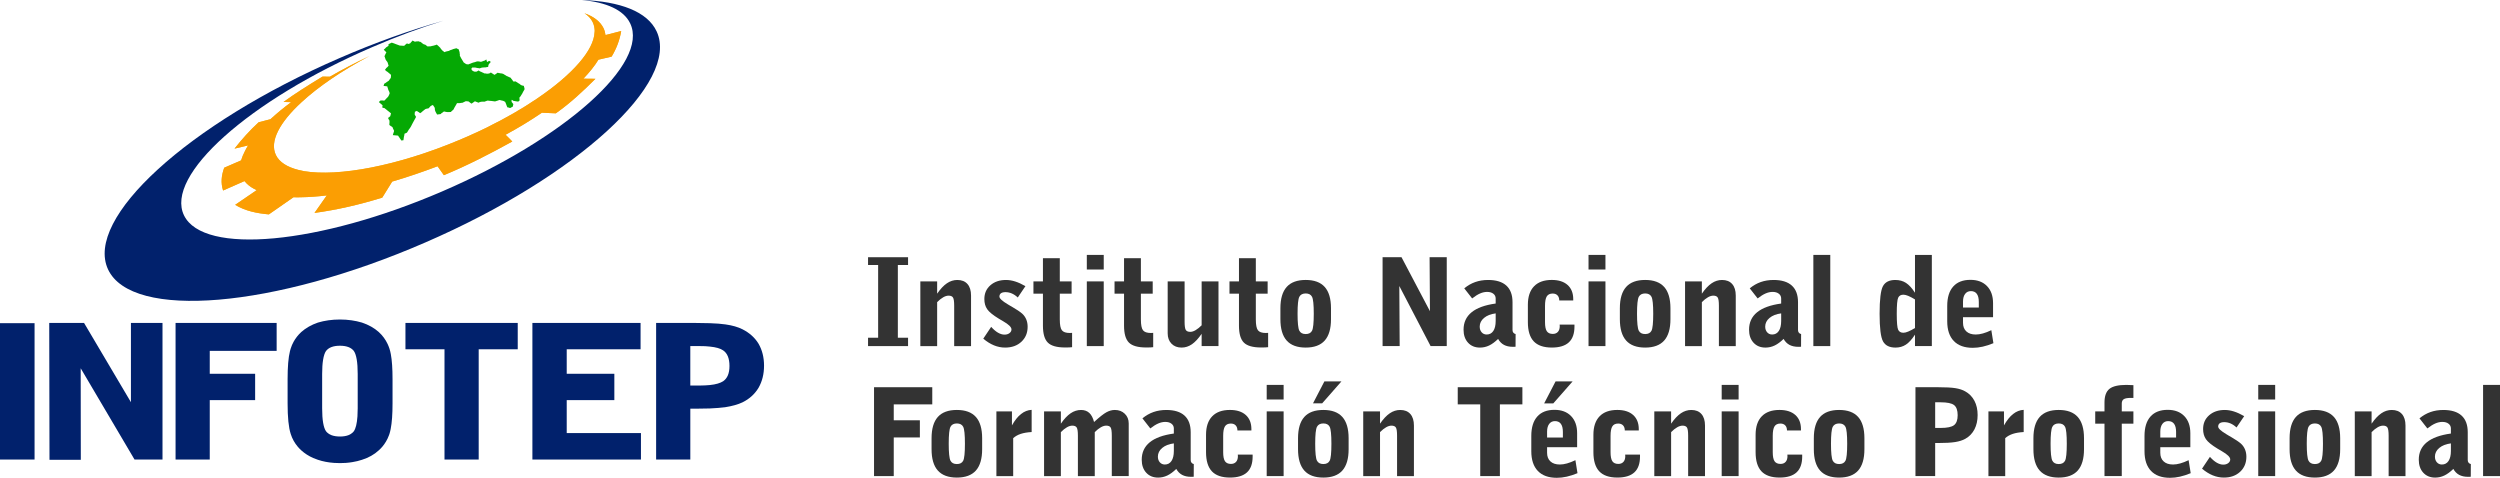 <?xml version="1.0" encoding="UTF-8"?>
<svg id="Capa_2" data-name="Capa 2" xmlns="http://www.w3.org/2000/svg" viewBox="0 0 2643.03 505.15">
  <defs>
    <style>
      .cls-1, .cls-2 {
        fill: #01216c;
      }

      .cls-3 {
        fill: #333;
      }

      .cls-4 {
        fill: #05a904;
      }

      .cls-4, .cls-5, .cls-6, .cls-2 {
        fill-rule: evenodd;
      }

      .cls-5 {
        fill: #f0bb32;
      }

      .cls-6 {
        fill: #fb9e03;
      }
    </style>
  </defs>
  <g id="Capa_1-2" data-name="Capa 1">
    <g>
      <path class="cls-5" d="M469.27,185.21c24.97-10.36,48.9-22.67,72.3-35.62-2.37-2.46-4.6-4.79-7.1-7.12,13.93-7.51,26.82-15.41,38.38-23.31l14.72,.65c15.77-11.14,28.66-23.31,41.93-36.52l-12.75-.13c6.57-6.86,11.96-13.6,15.9-20.07l13.93-3.24c5.13-8.55,8.54-17.48,10.12-27.07-5.52,1.42-11.04,2.85-16.56,4.27-.39-2.72-1.05-5.18-2.23-7.51-3.42-6.86-10.25-12.04-19.98-15.54,3.94,2.59,6.84,5.7,8.68,9.45,1.31,2.72,1.97,5.83,2.1,9.07v.13c0,.39,0,.78-.13,1.3-.66,19.17-23.4,44.81-59.94,69.68-.39,.26-.79,.65-1.31,.91-15.12,10.23-32.73,20.46-52.05,29.92l-.39,.26c-3.81,1.81-7.76,3.76-11.7,5.57h-.13c-5.78,2.72-11.7,5.31-17.61,7.77-65.33,27.46-127.77,38.99-164.05,32.9-.92-.26-1.97-.39-2.89-.65h0l2.89,.65c-.92-.26-1.97-.39-2.89-.65v28.24c8.28-.13,17.35-.78,26.95-1.94l-13.01,18.52c24.58-3.37,48.24-8.94,71.64-16.19l10.51-16.97c15.51-4.53,31.55-9.97,47.98-16.19,2.24,3.11,4.47,6.35,6.7,9.45h0Zm-150.77-76.93v-13.34c7.36-4.79,14.85-9.33,22.48-13.99l7.76,.13c13.01-7.51,27.08-14.89,41.93-21.89-29.71,15.67-54.55,32.77-72.16,49.09h0Zm0,72.01c-1.05-.13-2.1-.39-3.02-.65-11.83-2.98-20.11-8.16-23.79-15.67-6.97-14.38,3.81-34.45,26.82-55.69v-13.34c-6.44,4.14-12.62,8.42-18.8,12.82,2.63,.13,5.39,.26,8.02,.26-8.15,6.09-15.38,12.04-21.82,18l-12.49,3.24c-9.46,8.68-17.75,18-25.5,27.85l14.33-3.37c-1.45,2.2-2.5,4.4-3.55,6.48-1.58,2.98-2.89,6.22-3.81,9.32-5.92,2.59-11.83,5.18-17.88,7.77-2.89,8.16-3.81,15.67-1.18,24.09l22.61-9.97c2.76,3.37,5.78,5.83,9.6,7.9,1.05,.52,2.1,1.17,3.29,1.68l-22.74,15.54c10.65,6.48,22.87,8.94,35.62,10.1,8.68-6.09,17.35-12.17,26.03-18.13,2.63,.13,5.39,.13,8.28,0v-28.24c-1.05-.13-2.1-.39-3.02-.65l3.02,.65h0Z"/>
      <path class="cls-6" d="M640.16,37.04c-.39-2.72-1.05-5.18-2.23-7.51-3.42-6.86-10.25-12.04-19.98-15.54,3.94,2.59,6.84,5.7,8.68,9.45,1.31,2.72,1.97,5.83,2.1,9.07v.13c0,.39,0,.78-.13,1.3-.66,19.17-23.4,44.81-59.94,69.68-.39,.26-.79,.65-1.31,.91-15.12,10.23-32.73,20.46-52.05,29.92l-.39,.26c-3.81,1.81-7.76,3.76-11.7,5.57h-.13c-5.78,2.72-11.7,5.31-17.61,7.77-65.33,27.46-127.77,38.99-164.05,32.9-.92-.26-1.97-.39-2.89-.65-1.05-.13-2.1-.39-3.02-.65-11.83-2.98-20.11-8.16-23.79-15.67-6.97-14.38,3.81-34.45,26.82-55.69,17.61-16.32,42.46-33.42,72.16-49.09-14.85,6.99-28.92,14.38-41.93,21.89l-7.76-.13c-7.62,4.66-15.12,9.2-22.48,13.99-6.44,4.14-12.62,8.42-18.8,12.82,2.63,.13,5.39,.26,8.02,.26-8.15,6.09-15.38,12.04-21.82,18l-12.49,3.24c-9.46,8.68-17.75,18-25.5,27.85l14.33-3.37c-1.45,2.2-2.5,4.4-3.55,6.48-1.58,2.98-2.89,6.22-3.81,9.32-5.92,2.59-11.83,5.18-17.88,7.77-2.89,8.16-3.81,15.67-1.18,24.09l22.61-9.97c2.76,3.37,5.78,5.83,9.6,7.9,1.05,.52,2.1,1.17,3.29,1.68l-22.74,15.54c10.65,6.48,22.87,8.94,35.62,10.1,8.68-6.09,17.35-12.17,26.03-18.13,2.63,.13,5.39,.13,8.28,0,8.28-.13,17.35-.78,26.95-1.94l-13.01,18.52c24.58-3.37,48.24-8.94,71.64-16.19l10.51-16.97c15.51-4.53,31.55-9.97,47.98-16.19,2.24,3.11,4.47,6.35,6.7,9.45,24.97-10.36,48.9-22.67,72.3-35.62-2.37-2.46-4.6-4.79-7.1-7.12,13.93-7.51,26.82-15.41,38.38-23.31l14.72,.65c15.77-11.14,28.66-23.31,41.93-36.52l-12.75-.13c6.57-6.86,11.96-13.6,15.91-20.07l13.93-3.24c5.13-8.55,8.54-17.48,10.12-27.07-5.52,1.42-11.04,2.85-16.56,4.27Z"/>
      <path class="cls-2" d="M358.72,61.52C198.49,130.94,89.12,230.93,114.23,284.81c25.11,53.75,175.48,41.06,335.46-28.49,160.1-69.42,269.6-169.41,244.5-223.16-9.73-20.85-38.38-31.73-79-33.16,26.03,2.46,44.17,10.49,51,24.61,20.51,42.09-68.62,121.75-198.88,177.83-130.13,56.08-252.25,67.48-272.76,25.26-20.51-42.09,68.62-121.75,198.88-177.83,25.63-11.14,51-20.46,75.32-27.98-35.1,9.97-72.3,23.18-110.02,39.63h0Z"/>
      <polygon class="cls-4" points="430.3 45.85 431.48 46.49 432.14 46.36 432.67 46.11 433.46 45.98 434.11 45.2 434.77 44.42 435.56 43.64 436.08 42.87 436.61 43.13 437.14 43.39 437.79 43.64 438.32 44.03 439.11 44.03 440.29 43.77 441.21 43.77 442.13 43.64 442.79 43.77 443.31 44.03 443.84 44.16 444.37 44.16 445.29 44.81 445.94 45.33 446.73 45.98 447.65 46.62 448.18 46.88 448.7 47.01 449.23 47.14 449.89 47.4 450.28 47.79 450.81 48.18 451.33 48.57 451.86 49.08 452.78 49.08 453.57 49.08 454.36 48.96 455.28 48.96 455.93 48.83 456.59 48.57 457.51 48.44 458.17 48.31 458.96 48.05 460.01 47.79 460.8 47.53 461.72 47.14 462.51 47.79 463.29 48.44 464.08 49.21 464.87 49.99 465.53 50.64 466.05 51.55 466.58 52.19 467.37 52.97 467.9 53.62 468.55 54.14 469.21 54.52 469.87 55.17 470.39 54.91 471.05 54.65 471.84 54.39 472.5 54.27 473.02 54.14 473.55 54.01 474.2 53.88 474.73 53.75 475.78 53.1 477.1 52.71 478.15 52.32 479.33 51.8 480.12 51.67 480.78 51.42 481.57 51.29 482.35 50.9 482.88 51.29 483.54 51.55 484.19 51.8 484.85 52.06 485.12 52.84 485.38 53.62 485.64 54.39 485.9 55.17 485.9 56.21 486.17 57.12 486.17 58.02 486.17 59.19 486.69 59.83 487.09 60.74 487.48 61.39 487.87 62.17 488.53 63.2 489.06 64.11 489.58 64.89 490.11 65.92 490.64 66.31 491.42 66.83 491.95 67.22 492.61 67.61 493.13 67.87 493.92 67.99 494.58 67.99 495.1 68.12 496.29 67.61 497.47 67.22 498.65 66.7 499.71 66.31 501.02 65.92 502.2 65.66 503.52 65.15 504.7 64.89 505.62 64.89 506.54 65.02 507.46 65.15 508.51 65.4 509.43 65.02 510.35 64.76 511.27 64.37 512.19 64.11 512.72 63.85 513.11 63.59 513.64 63.2 514.17 62.81 514.3 63.59 514.56 64.24 514.69 64.89 515.09 65.66 515.61 65.15 516.14 64.89 516.66 64.63 517.19 64.37 517.71 64.63 518.11 64.89 518.5 65.15 518.9 65.53 518.24 66.18 517.71 66.83 517.06 67.61 516.53 68.38 516.4 68.9 516.27 69.42 516.14 70.2 516.14 70.71 515.48 70.84 514.56 70.97 513.9 71.1 513.24 71.23 512.32 71.23 511.67 71.23 511.01 71.36 510.35 71.36 509.43 71.49 508.64 71.75 507.86 72.01 506.93 72.27 505.75 72.01 504.57 71.88 503.39 71.62 502.2 71.36 501.41 71.36 500.76 71.36 499.97 71.36 499.31 71.36 499.05 71.62 498.79 72.01 498.52 72.4 498.26 72.92 498.52 73.3 498.65 73.69 498.92 74.21 499.18 74.6 499.71 74.73 500.36 75.25 501.02 75.51 501.68 75.77 502.07 75.77 502.6 75.77 503.12 75.77 503.65 75.77 504.17 75.51 504.7 75.25 505.23 74.99 505.88 74.47 506.41 74.73 506.8 75.12 507.33 75.38 507.86 75.64 508.91 76.03 509.83 76.54 510.88 76.93 511.93 77.58 512.85 77.58 513.51 77.71 514.3 77.84 515.22 77.97 515.61 77.84 516.14 77.84 516.66 77.71 517.06 77.71 517.71 77.45 518.11 77.06 518.63 76.93 519.03 76.67 520.08 77.45 521 77.97 521.92 78.62 522.97 79.13 523.63 78.62 524.29 78.1 525.21 77.58 525.86 76.93 526.78 77.06 527.7 77.32 528.49 77.32 529.28 77.58 530.07 77.58 530.6 77.71 531.12 77.84 531.65 77.97 532.7 78.49 533.62 79.13 534.8 79.78 535.72 80.43 536.91 80.82 537.83 81.34 538.75 81.72 539.93 82.24 540.59 83.28 541.38 84.18 542.16 85.35 542.95 86.26 543.35 86.26 543.87 86.13 544.4 86.13 544.92 86 545.98 86.64 547.03 87.29 547.95 87.94 549.13 88.59 549.66 88.98 550.18 89.49 550.84 89.88 551.63 90.27 552.15 90.4 552.68 90.53 553.21 90.66 553.86 90.79 553.99 91.7 554.26 92.47 554.39 93.25 554.65 94.16 553.99 95.45 553.21 96.75 552.55 98.04 551.89 99.34 551.5 99.86 551.1 100.5 550.71 101.15 550.44 101.67 550.05 102.06 549.79 102.45 549.39 102.83 549.13 103.22 549.13 104 549.26 104.65 549.26 105.43 549.26 106.33 549 106.59 548.47 106.85 548.21 107.11 547.95 107.5 546.76 107.24 545.45 107.11 544.4 106.85 543.08 106.72 542.56 106.46 542.03 106.07 541.38 105.68 540.85 105.55 540.85 106.07 540.85 106.59 540.85 107.11 540.85 107.5 541.24 108.27 541.77 108.79 542.16 109.44 542.69 109.96 542.56 110.74 542.43 111.38 542.3 111.9 542.3 112.55 541.38 113.07 540.72 113.46 540.06 113.84 539.27 114.23 538.48 113.97 537.83 113.71 537.17 113.59 536.38 113.46 535.72 111.9 535.2 110.48 534.67 109.05 534.01 107.63 533.49 107.37 532.96 107.11 532.3 106.72 531.78 106.59 530.86 106.33 530.07 106.2 529.15 105.94 528.23 105.68 526.92 106.07 525.86 106.46 524.55 106.85 523.37 107.24 521.39 106.98 519.42 106.72 517.58 106.59 515.61 106.33 514.69 106.59 514.03 106.85 513.24 107.11 512.32 107.5 511.4 107.5 510.48 107.5 509.43 107.5 508.51 107.63 507.86 107.76 506.93 108.02 506.28 108.4 505.62 108.53 504.57 108.02 503.78 107.76 502.86 107.37 502.07 107.11 501.28 107.63 500.23 108.4 499.44 108.92 498.65 109.57 497.73 109.05 496.81 108.4 495.89 107.63 494.97 107.11 494.32 107.11 493.66 107.11 492.87 106.98 492.34 106.98 491.69 107.37 490.77 107.76 490.11 108.02 489.45 108.53 488.53 108.66 487.48 108.79 486.69 108.92 485.77 109.05 485.12 109.05 484.46 109.05 483.8 109.05 483.14 109.05 482.22 110.74 481.3 112.29 480.25 114.1 479.46 115.79 478.67 116.43 478.02 117.08 477.36 117.6 476.7 118.38 475.78 118.38 474.86 118.51 474.07 118.51 473.02 118.51 472.1 118.38 471.18 118.25 470.26 117.99 469.34 117.86 468.42 118.51 467.63 119.16 466.58 119.8 465.92 120.58 465 120.71 463.95 120.84 463.03 120.97 462.11 121.1 461.45 119.93 460.93 119.03 460.4 117.99 460.01 116.95 459.75 116.18 459.75 115.14 459.61 114.23 459.35 113.46 458.82 112.68 458.43 112.16 458.04 111.51 457.64 110.99 457.12 111.25 456.33 111.51 455.8 111.9 455.28 112.16 454.75 112.68 454.22 113.33 453.7 113.84 453.17 114.49 452.38 114.62 451.46 114.88 450.54 115.01 449.62 115.4 448.31 116.43 446.99 117.47 445.68 118.64 444.23 119.67 443.45 119.16 442.66 118.51 441.61 117.99 440.82 117.21 440.29 117.47 439.63 117.6 439.11 117.99 438.58 118.25 438.58 118.9 438.45 119.67 438.45 120.45 438.45 121.23 438.71 121.75 439.11 122.26 439.5 123.04 439.9 123.56 438.58 126.02 437.14 128.61 435.82 131.07 434.51 133.66 433.46 135.34 432.27 136.9 431.35 138.45 430.3 140.14 429.64 140.53 428.99 140.78 428.46 141.04 427.67 141.3 427.41 143.12 427.01 144.8 426.75 146.61 426.49 148.3 425.96 148.3 425.31 148.43 424.78 148.43 424.25 148.56 423.47 147.26 422.55 145.96 421.76 144.8 420.84 143.37 419.52 143.24 418.08 143.12 416.76 142.99 415.32 142.86 415.58 141.82 415.97 140.53 416.37 139.49 416.63 138.32 416.24 137.42 415.71 136.38 415.32 135.47 415.05 134.57 414.26 133.92 413.21 133.27 412.42 132.75 411.64 132.11 411.64 130.94 411.77 129.91 411.77 128.87 411.77 127.83 411.5 126.93 410.98 126.28 410.58 125.5 410.32 124.72 410.85 124.21 411.5 123.82 412.03 123.3 412.55 122.91 412.82 122 412.95 121.36 413.21 120.58 413.34 119.8 411.77 118.51 409.93 117.08 408.22 115.66 406.38 114.23 405.85 114.1 405.33 114.1 404.8 113.97 404.27 113.84 404.27 113.2 404.27 112.42 404.41 111.77 404.41 111.25 403.35 110.35 402.43 109.57 401.51 108.79 400.59 107.89 400.99 107.5 401.38 106.98 401.91 106.59 402.3 106.2 403.35 106.2 404.54 106.2 405.46 106.33 406.38 106.33 407.56 105.17 408.48 104.13 409.53 103.09 410.45 102.06 410.85 101.28 411.37 100.24 411.64 99.47 412.03 98.43 411.64 97.52 411.37 96.62 410.85 95.71 410.45 94.8 410.19 93.77 409.93 92.99 409.66 92.21 409.4 91.31 408.35 91.18 407.43 91.05 406.38 90.92 405.46 90.92 405.72 90.27 405.85 89.75 405.98 89.24 406.11 88.59 407.43 87.81 408.48 87.03 409.79 86.13 410.85 85.48 411.5 84.7 412.03 83.8 412.69 83.02 413.21 82.24 413.21 81.47 413.34 80.69 413.34 80.04 413.34 79.13 412.69 78.49 411.9 77.84 410.98 77.06 410.19 76.41 409.4 75.77 408.48 75.25 407.69 74.47 406.9 73.95 407.17 73.56 407.56 73.18 407.82 72.79 408.09 72.27 408.74 71.62 409.53 70.97 410.19 70.2 410.85 69.42 410.58 68.64 410.32 67.87 410.06 66.83 409.79 66.05 409.27 65.15 408.61 64.37 408.09 63.59 407.56 62.68 407.3 61.78 407.03 61 406.77 60.09 406.38 59.32 407.03 58.41 407.43 57.24 407.95 56.34 408.48 55.3 407.82 54.65 407.17 54.01 406.38 53.23 405.72 52.58 406.38 51.93 407.03 51.42 407.69 50.64 408.35 49.99 409.01 49.6 409.53 49.21 410.19 48.83 410.71 48.44 410.71 47.92 410.71 47.27 410.71 46.75 414.13 45.07 416.5 45.85 418.08 46.49 422.68 48.18 427.28 48.44 429.12 46.75 430.3 45.85 430.3 45.85"/>
      <g>
        <path class="cls-2" d="M801.97,363.43c-3.94-6.48-9.6-11.53-16.96-15.28-4.86-2.46-10.78-4.14-18.01-5.18-4.21-.65-9.73-1.04-16.56-1.29-4.6-.13-9.86-.26-15.64-.26h-41.14v144.41h36.15v-53.75h4.99c5.78,0,11.04-.13,15.64-.26,6.44-.26,11.83-.78,16.17-1.3,7.36-1.17,13.54-2.85,18.4-5.18,7.36-3.63,13.01-8.81,16.96-15.41,3.81-6.73,5.78-14.38,5.78-23.31s-1.97-16.58-5.78-23.18Zm-37.46,39.63c-3.02,1.94-7.62,3.37-14.07,4.02-3.02,.26-6.57,.52-10.52,.52h-10.12v-41.71h10.12c3.94,0,7.49,.13,10.52,.52,6.44,.65,11.17,1.94,14.07,4.02,4.47,2.98,6.7,8.55,6.7,16.45s-2.23,13.08-6.7,16.19Z"/>
        <polygon class="cls-2" points="428.65 369.26 469.93 369.26 469.93 485.83 506.08 485.83 506.08 369.26 547.35 369.26 547.35 341.41 428.65 341.41 428.65 369.26"/>
        <polygon class="cls-2" points="599.14 423.01 649.49 423.01 649.49 395.16 599.14 395.16 599.14 369.26 677.22 369.26 677.22 341.41 562.86 341.41 562.86 485.83 677.62 485.83 677.62 457.85 599.14 457.85 599.14 423.01"/>
        <rect class="cls-1" y="341.67" width="36.54" height="144.16"/>
        <path class="cls-2" d="M411.7,368.48c-.28-.84-.58-1.67-.91-2.48-.33-.81-.67-1.61-1.04-2.4-2.23-4.71-5.31-8.91-9.35-12.6-4.73-4.27-10.78-7.64-17.75-9.97-6.97-2.07-14.72-3.24-23.27-3.24s-16.3,1.17-23.27,3.24c-6.83,2.33-12.75,5.7-17.61,9.97-3.29,3.08-6.01,6.51-8.1,10.29-1.26,2.27-2.28,4.67-3.07,7.19-.28,.84-.54,1.75-.78,2.72-1.7,6.8-2.5,16.74-2.5,29.66v25.52c0,14.76,1.05,25.51,3.29,32.38,1.58,5.05,4.12,9.59,7.5,13.57,1.13,1.33,2.35,2.59,3.67,3.79,3.65,3.3,7.89,6.02,12.66,8.11,1.59,.69,3.24,1.32,4.95,1.87,5.23,1.75,10.89,2.84,17.01,3.28,2.04,.15,4.12,.22,6.26,.22s4.22-.07,6.26-.22c2.37-.17,4.65-.47,6.88-.83,3.53-.58,6.92-1.37,10.12-2.45,1.74-.55,3.43-1.17,5.05-1.87s3.18-1.46,4.66-2.29c2.97-1.67,5.67-3.61,8.03-5.81,1.35-1.2,2.59-2.46,3.73-3.79,1.48-1.72,2.77-3.56,3.91-5.49,.61-1.04,1.2-2.1,1.72-3.2,.51-1.07,.95-2.18,1.38-3.3,.2-.52,.4-1.04,.58-1.58,.5-1.53,.93-3.29,1.31-5.21,1.33-6.69,1.97-15.7,1.97-27.17v-25.52c0-11.07-.59-19.96-1.83-26.56-.41-2.2-.9-4.14-1.46-5.82Zm-52.32,93c-3.55,0-6.54-.49-8.99-1.43-1.84-.7-3.37-1.66-4.6-2.86-.41-.4-.79-.83-1.13-1.28-.66-.94-1.24-2.15-1.75-3.62-.51-1.48-.93-3.22-1.28-5.24-.69-4.03-1.05-9.15-1.05-15.36v-36.39c0-6,.34-10.95,.99-14.91,.69-4.25,1.73-7.37,3.09-9.31,2.76-3.63,7.63-5.57,14.72-5.57s11.96,1.94,14.72,5.57c2.63,3.76,4.07,11.79,4.07,24.22v36.39c0,3.11-.09,5.94-.27,8.5-.53,7.68-1.84,12.9-3.81,15.72-.34,.45-.72,.88-1.13,1.28-.57,.55-1.22,1.04-1.92,1.49-.81,.53-1.69,1-2.68,1.38-2.45,.94-5.44,1.43-8.99,1.43Z"/>
        <polygon class="cls-2" points="138.42 425.21 88.86 341.41 52.05 341.41 52.32 486.09 85.44 486.09 85.31 389.34 142.23 485.83 171.8 485.83 171.8 341.41 138.42 341.41 138.42 425.21"/>
        <polygon class="cls-2" points="185.61 485.83 221.75 485.83 221.75 423.01 269.73 423.01 269.73 395.16 221.75 395.16 221.75 370.94 292.47 370.94 292.47 341.41 185.61 341.41 185.61 485.83"/>
      </g>
    </g>
    <g>
      <path class="cls-3" d="M917.71,365.9v-8.85h10.67v-76.89h-10.67v-8.22h42.3v8.22h-10.8v76.89h10.8v8.85h-42.3Z"/>
      <path class="cls-3" d="M973,365.9v-68.41h17.76v12.99c3.43-4.98,6.87-8.64,10.32-10.98,3.45-2.34,7.12-3.51,11.02-3.51,4.64,0,8.22,1.43,10.73,4.3,2.51,2.87,3.77,6.92,3.77,12.15v53.47h-17.83v-42.68c0-4.48-.42-7.38-1.26-8.69-.84-1.32-2.39-1.98-4.64-1.98-1.76,0-3.65,.58-5.68,1.73-2.03,1.15-4.17,2.86-6.43,5.12v46.51h-17.76Z"/>
      <path class="cls-3" d="M1039.53,358.05l8.35-12.49c2.47,2.76,4.88,4.82,7.25,6.18,2.36,1.36,4.65,2.04,6.87,2.04,2.09,0,3.84-.53,5.24-1.6,1.4-1.07,2.1-2.37,2.1-3.92,0-2.38-2.91-5.25-8.72-8.6-2.01-1.17-3.6-2.11-4.77-2.82-6.11-3.72-10.17-7.04-12.18-9.95-2.01-2.91-3.01-6.5-3.01-10.76,0-5.94,2.12-10.79,6.37-14.53,4.25-3.74,9.76-5.62,16.54-5.62,3.1,0,6.33,.53,9.7,1.6,3.37,1.07,6.98,2.71,10.83,4.93l-8.1,11.99c-2.01-1.88-4.1-3.3-6.28-4.24-2.18-.94-4.42-1.41-6.72-1.41-2.09,0-3.68,.4-4.77,1.19-1.09,.8-1.63,1.97-1.63,3.51,0,1.97,2.97,4.71,8.91,8.22,1.05,.63,1.84,1.11,2.39,1.44,.5,.29,1.3,.75,2.39,1.38,4.69,2.72,8.14,5.04,10.36,6.97,1.88,1.72,3.32,3.75,4.3,6.09,.98,2.34,1.47,4.94,1.47,7.78,0,6.49-2.2,11.78-6.59,15.88-4.39,4.1-10.13,6.15-17.2,6.15-4.02,0-7.94-.79-11.77-2.35-3.83-1.57-7.61-3.92-11.33-7.06Z"/>
      <path class="cls-3" d="M1120.43,337.72c0,5.73,.74,9.55,2.23,11.45,1.48,1.9,4.26,2.86,8.32,2.86,.25,0,.65-.02,1.19-.06,.54-.04,.96-.06,1.26-.06v15.13c-.92,.12-1.91,.21-2.98,.25-1.07,.04-2.56,.06-4.49,.06-8.62,0-14.67-1.7-18.14-5.12-3.47-3.41-5.21-9.38-5.21-17.92v-33.83h-10.04v-12.99h10.04v-24.54h17.82v24.54h12.49v12.99h-12.49v27.24Z"/>
      <path class="cls-3" d="M1148.99,284.93v-15.44h17.89v15.44h-17.89Zm0,80.97v-68.41h17.89v68.41h-17.89Z"/>
      <path class="cls-3" d="M1206.17,337.72c0,5.73,.74,9.55,2.23,11.45,1.48,1.9,4.26,2.86,8.32,2.86,.25,0,.65-.02,1.19-.06,.54-.04,.96-.06,1.26-.06v15.13c-.92,.12-1.91,.21-2.98,.25-1.07,.04-2.56,.06-4.49,.06-8.62,0-14.67-1.7-18.14-5.12-3.47-3.41-5.21-9.38-5.21-17.92v-33.83h-10.04v-12.99h10.04v-24.54h17.82v24.54h12.49v12.99h-12.49v27.24Z"/>
      <path class="cls-3" d="M1288.2,297.48v68.41h-17.82v-12.99c-3.43,5.02-6.85,8.7-10.26,11.05-3.41,2.34-7.06,3.51-10.95,3.51-4.44,0-7.99-1.38-10.67-4.14-2.68-2.76-4.02-6.4-4.02-10.92v-54.92h17.89v42.68c0,4.44,.42,7.32,1.26,8.66,.84,1.34,2.43,2.01,4.77,2.01,1.67,0,3.5-.57,5.49-1.73,1.99-1.15,4.15-2.88,6.5-5.18v-46.45h17.82Z"/>
      <path class="cls-3" d="M1327.68,337.72c0,5.73,.74,9.55,2.23,11.45,1.48,1.9,4.26,2.86,8.32,2.86,.25,0,.65-.02,1.19-.06,.54-.04,.96-.06,1.26-.06v15.13c-.92,.12-1.91,.21-2.98,.25-1.07,.04-2.56,.06-4.49,.06-8.62,0-14.67-1.7-18.14-5.12-3.47-3.41-5.21-9.38-5.21-17.92v-33.83h-10.04v-12.99h10.04v-24.54h17.82v24.54h12.49v12.99h-12.49v27.24Z"/>
      <path class="cls-3" d="M1407.14,337.46c0,10.08-2.21,17.61-6.62,22.56-4.42,4.96-11.12,7.44-20.12,7.44s-15.7-2.48-20.12-7.44c-4.42-4.96-6.62-12.48-6.62-22.56v-11.55c0-10.08,2.21-17.59,6.62-22.53,4.41-4.94,11.12-7.41,20.12-7.41s15.7,2.47,20.12,7.41c4.41,4.94,6.62,12.45,6.62,22.53v11.55Zm-35.34-5.77c0,9.54,.62,15.5,1.85,17.89,1.23,2.38,3.48,3.58,6.75,3.58s5.45-1.16,6.68-3.48c1.23-2.32,1.85-8.32,1.85-17.98s-.62-15.61-1.85-17.95c-1.23-2.34-3.46-3.51-6.68-3.51s-5.51,1.19-6.75,3.58c-1.23,2.38-1.85,8.35-1.85,17.89Z"/>
      <path class="cls-3" d="M1461.68,365.9v-93.96h20.02l30.06,57.05-.38-57.05h18.14v93.96h-17.07l-33.08-63.52,.38,63.52h-18.08Z"/>
      <path class="cls-3" d="M1583.82,358.3c-3.26,3.18-6.42,5.5-9.48,6.97-3.06,1.46-6.3,2.2-9.73,2.2-5.23,0-9.43-1.73-12.58-5.18-3.16-3.45-4.74-8.02-4.74-13.71,0-7.66,2.82-13.8,8.47-18.42,5.65-4.62,14.14-7.71,25.48-9.26v-5.4c0-2.05-.83-3.71-2.48-4.99-1.65-1.28-3.84-1.91-6.56-1.91-2.43,0-4.92,.55-7.47,1.66-2.55,1.11-5.33,2.86-8.35,5.24l-8.35-10.67c3.6-2.97,7.47-5.19,11.61-6.65,4.14-1.46,8.68-2.2,13.62-2.2,8.49,0,14.92,1.98,19.27,5.93,4.35,3.95,6.53,9.82,6.53,17.61v29.44c0,1.09,.28,2,.85,2.73,.56,.73,1.37,1.22,2.42,1.47l-.06,13.37c-.34,.04-.71,.07-1.13,.09-.42,.02-1.03,.03-1.82,.03-3.64,0-6.74-.68-9.29-2.04-2.55-1.36-4.62-3.46-6.21-6.31Zm-2.57-26.99c-5.19,.67-9.3,2.28-12.33,4.83-3.03,2.55-4.55,5.61-4.55,9.16,0,2.47,.69,4.48,2.07,6.03,1.38,1.55,3.14,2.32,5.27,2.32,3.01,0,5.36-1.24,7.03-3.73,1.67-2.49,2.51-6.04,2.51-10.64v-7.97Z"/>
      <path class="cls-3" d="M1648.47,317.69c0-2.3-.62-4.1-1.85-5.4-1.23-1.3-2.94-1.95-5.12-1.95-2.89,0-4.96,.99-6.21,2.98s-1.88,5.32-1.88,10.01v17.26c0,4.52,.64,7.72,1.91,9.6,1.28,1.88,3.38,2.83,6.31,2.83,2.3,0,4.1-.72,5.4-2.17,1.3-1.44,1.95-3.46,1.95-6.06,0-.17-.02-.43-.06-.78-.04-.36-.06-.64-.06-.85h15.69v2.13c0,7.45-1.99,13-5.96,16.66-3.98,3.66-9.96,5.49-17.95,5.49-8.66,0-15.05-2.2-19.17-6.59-4.12-4.39-6.18-11.15-6.18-20.27v-18.39c0-8.49,2.17-14.99,6.5-19.49,4.33-4.5,10.58-6.75,18.74-6.75,7.2,0,12.78,1.78,16.76,5.33,3.97,3.56,5.96,8.54,5.96,14.94v1.44h-14.75Z"/>
      <path class="cls-3" d="M1679.41,284.93v-15.44h17.89v15.44h-17.89Zm0,80.97v-68.41h17.89v68.41h-17.89Z"/>
      <path class="cls-3" d="M1766.02,337.46c0,10.08-2.21,17.61-6.62,22.56-4.42,4.96-11.12,7.44-20.12,7.44s-15.7-2.48-20.12-7.44c-4.42-4.96-6.62-12.48-6.62-22.56v-11.55c0-10.08,2.21-17.59,6.62-22.53,4.41-4.94,11.12-7.41,20.12-7.41s15.7,2.47,20.12,7.41c4.41,4.94,6.62,12.45,6.62,22.53v11.55Zm-35.34-5.77c0,9.54,.62,15.5,1.85,17.89,1.23,2.38,3.48,3.58,6.75,3.58s5.45-1.16,6.68-3.48c1.23-2.32,1.85-8.32,1.85-17.98s-.62-15.61-1.85-17.95c-1.23-2.34-3.46-3.51-6.68-3.51s-5.51,1.19-6.75,3.58c-1.23,2.38-1.85,8.35-1.85,17.89Z"/>
      <path class="cls-3" d="M1781.46,365.9v-68.41h17.76v12.99c3.43-4.98,6.87-8.64,10.32-10.98,3.45-2.34,7.12-3.51,11.02-3.51,4.64,0,8.22,1.43,10.73,4.3,2.51,2.87,3.77,6.92,3.77,12.15v53.47h-17.82v-42.68c0-4.48-.42-7.38-1.26-8.69-.84-1.32-2.39-1.98-4.64-1.98-1.76,0-3.65,.58-5.68,1.73-2.03,1.15-4.17,2.86-6.43,5.12v46.51h-17.76Z"/>
      <path class="cls-3" d="M1885.65,358.3c-3.26,3.18-6.42,5.5-9.48,6.97-3.06,1.46-6.3,2.2-9.73,2.2-5.23,0-9.43-1.73-12.58-5.18-3.16-3.45-4.74-8.02-4.74-13.71,0-7.66,2.82-13.8,8.47-18.42,5.65-4.62,14.14-7.71,25.48-9.26v-5.4c0-2.05-.83-3.71-2.48-4.99-1.65-1.28-3.84-1.91-6.56-1.91-2.43,0-4.92,.55-7.47,1.66-2.55,1.11-5.33,2.86-8.35,5.24l-8.35-10.67c3.6-2.97,7.47-5.19,11.61-6.65,4.14-1.46,8.68-2.2,13.62-2.2,8.49,0,14.92,1.98,19.27,5.93,4.35,3.95,6.53,9.82,6.53,17.61v29.44c0,1.09,.28,2,.85,2.73,.56,.73,1.37,1.22,2.42,1.47l-.06,13.37c-.34,.04-.71,.07-1.13,.09-.42,.02-1.03,.03-1.82,.03-3.64,0-6.74-.68-9.29-2.04-2.55-1.36-4.62-3.46-6.21-6.31Zm-2.57-26.99c-5.19,.67-9.3,2.28-12.33,4.83-3.03,2.55-4.55,5.61-4.55,9.16,0,2.47,.69,4.48,2.07,6.03,1.38,1.55,3.14,2.32,5.27,2.32,3.01,0,5.36-1.24,7.03-3.73,1.67-2.49,2.51-6.04,2.51-10.64v-7.97Z"/>
      <path class="cls-3" d="M1917.1,365.9v-96.41h17.89v96.41h-17.89Z"/>
      <path class="cls-3" d="M2042.37,365.9h-17.82v-12.11c-3.18,4.9-6.36,8.4-9.54,10.51-3.18,2.11-6.86,3.17-11.05,3.17-6.4,0-10.81-2.2-13.21-6.59-2.41-4.39-3.61-14.12-3.61-29.18s1.17-24.73,3.52-29.12c2.34-4.39,6.69-6.59,13.05-6.59,4.35,0,8.12,1.03,11.3,3.08,3.18,2.05,6.36,5.52,9.54,10.42v-39.98h17.82v96.41Zm-17.82-49.33c-2.8-1.71-5.21-2.98-7.22-3.8-2.01-.82-3.68-1.22-5.02-1.22-2.68,0-4.52,1.06-5.52,3.17-1,2.11-1.51,7.77-1.51,16.98s.5,14.85,1.51,16.95c1,2.09,2.84,3.14,5.52,3.14,1.38,0,3.1-.43,5.15-1.29,2.05-.86,4.41-2.1,7.09-3.73v-30.19Z"/>
      <path class="cls-3" d="M2107.46,362.82c-3.93,1.63-7.71,2.86-11.33,3.67-3.62,.82-7.12,1.22-10.51,1.22-8.75,0-15.43-2.41-20.05-7.22-4.62-4.81-6.94-11.76-6.94-20.84v-16.19c0-8.95,2.1-15.79,6.31-20.52s10.28-7.09,18.23-7.09c7.41,0,13.24,2.2,17.51,6.59s6.4,10.42,6.4,18.08v14.81h-31.76v5.9c0,3.93,1.18,6.99,3.55,9.16,2.36,2.18,5.68,3.26,9.95,3.26,2.3,0,4.81-.38,7.53-1.13,2.72-.75,5.69-1.9,8.91-3.45l2.2,13.75Zm-32.14-37.66h16.7v-5.9c0-3.81-.7-6.67-2.1-8.6-1.4-1.92-3.48-2.89-6.25-2.89-2.59,0-4.63,.98-6.12,2.95-1.49,1.97-2.23,4.67-2.23,8.1v6.34Z"/>
      <path class="cls-3" d="M924.04,503.33v-93.96h61.57v18.14h-40.73v16.82h27.62v18.14h-27.62v40.86h-20.84Z"/>
      <path class="cls-3" d="M1038.34,474.9c0,10.08-2.21,17.61-6.62,22.56-4.42,4.96-11.12,7.44-20.12,7.44s-15.7-2.48-20.12-7.44c-4.42-4.96-6.62-12.48-6.62-22.56v-11.55c0-10.08,2.21-17.59,6.62-22.53,4.41-4.94,11.12-7.41,20.12-7.41s15.7,2.47,20.12,7.41c4.41,4.94,6.62,12.45,6.62,22.53v11.55Zm-35.34-5.77c0,9.54,.62,15.5,1.85,17.89,1.23,2.38,3.48,3.58,6.75,3.58s5.45-1.16,6.68-3.48c1.23-2.32,1.85-8.32,1.85-17.98s-.62-15.61-1.85-17.95c-1.23-2.34-3.46-3.51-6.68-3.51s-5.51,1.19-6.75,3.58c-1.23,2.38-1.85,8.35-1.85,17.89Z"/>
      <path class="cls-3" d="M1053.4,503.33v-68.41h16.44v14.81c2.97-5.31,6.18-9.33,9.63-12.05,3.45-2.72,7.19-4.18,11.2-4.39v23.47c-4.48,.25-8.3,.89-11.45,1.92-3.16,1.03-5.85,2.54-8.07,4.55v40.11h-17.76Z"/>
      <path class="cls-3" d="M1103.8,503.33v-68.41h17.76v12.99c3.43-4.98,6.87-8.64,10.32-10.98,3.45-2.34,7.12-3.51,11.02-3.51,3.56,0,6.46,1.05,8.72,3.14,2.26,2.09,3.93,5.29,5.02,9.6,5.77-5.27,10.15-8.71,13.12-10.33,2.97-1.61,5.92-2.42,8.85-2.42,4.27,0,7.78,1.34,10.54,4.02,2.76,2.68,4.14,6.09,4.14,10.23v55.67h-17.89v-42.68c0-4.48-.41-7.38-1.22-8.69-.82-1.32-2.38-1.98-4.68-1.98-1.72,0-3.6,.58-5.65,1.73-2.05,1.15-4.21,2.86-6.46,5.12v46.51h-17.83v-42.68c0-4.48-.42-7.38-1.26-8.69-.84-1.32-2.39-1.98-4.64-1.98-1.76,0-3.65,.58-5.68,1.73-2.03,1.15-4.17,2.86-6.43,5.12v46.51h-17.76Z"/>
      <path class="cls-3" d="M1243.58,495.74c-3.26,3.18-6.42,5.5-9.48,6.97-3.05,1.46-6.3,2.2-9.73,2.2-5.23,0-9.43-1.73-12.58-5.18-3.16-3.45-4.74-8.02-4.74-13.71,0-7.66,2.82-13.8,8.47-18.42,5.65-4.62,14.14-7.71,25.48-9.26v-5.4c0-2.05-.83-3.71-2.48-4.99-1.65-1.28-3.84-1.91-6.56-1.91-2.43,0-4.92,.55-7.47,1.66-2.55,1.11-5.33,2.86-8.35,5.24l-8.35-10.67c3.6-2.97,7.47-5.19,11.61-6.65,4.14-1.46,8.68-2.2,13.62-2.2,8.49,0,14.92,1.98,19.27,5.93,4.35,3.95,6.53,9.82,6.53,17.61v29.44c0,1.09,.28,2,.85,2.73,.56,.73,1.37,1.22,2.42,1.47l-.06,13.37c-.34,.04-.71,.07-1.13,.09-.42,.02-1.03,.03-1.82,.03-3.64,0-6.74-.68-9.29-2.04-2.55-1.36-4.62-3.46-6.21-6.31Zm-2.57-26.99c-5.19,.67-9.3,2.28-12.33,4.83-3.03,2.55-4.55,5.61-4.55,9.16,0,2.47,.69,4.48,2.07,6.03,1.38,1.55,3.14,2.32,5.27,2.32,3.01,0,5.36-1.24,7.03-3.73,1.67-2.49,2.51-6.04,2.51-10.64v-7.97Z"/>
      <path class="cls-3" d="M1308.22,455.13c0-2.3-.62-4.1-1.85-5.4-1.23-1.3-2.94-1.95-5.12-1.95-2.89,0-4.96,.99-6.21,2.98-1.26,1.99-1.88,5.32-1.88,10.01v17.26c0,4.52,.64,7.72,1.91,9.6,1.28,1.88,3.38,2.83,6.31,2.83,2.3,0,4.1-.72,5.4-2.17,1.3-1.44,1.95-3.46,1.95-6.06,0-.17-.02-.43-.06-.78-.04-.36-.06-.64-.06-.85h15.69v2.13c0,7.45-1.99,13-5.96,16.66-3.98,3.66-9.96,5.49-17.95,5.49-8.66,0-15.05-2.2-19.17-6.59-4.12-4.39-6.18-11.15-6.18-20.27v-18.39c0-8.49,2.17-14.99,6.5-19.49,4.33-4.5,10.58-6.75,18.74-6.75,7.2,0,12.78,1.78,16.76,5.33,3.97,3.56,5.96,8.54,5.96,14.94v1.44h-14.75Z"/>
      <path class="cls-3" d="M1339.17,422.36v-15.44h17.89v15.44h-17.89Zm0,80.97v-68.41h17.89v68.41h-17.89Z"/>
      <path class="cls-3" d="M1425.78,474.9c0,10.08-2.21,17.61-6.62,22.56-4.42,4.96-11.12,7.44-20.12,7.44s-15.7-2.48-20.12-7.44c-4.42-4.96-6.62-12.48-6.62-22.56v-11.55c0-10.08,2.21-17.59,6.62-22.53,4.41-4.94,11.12-7.41,20.12-7.41s15.7,2.47,20.12,7.41c4.41,4.94,6.62,12.45,6.62,22.53v11.55Zm-7.59-71.68l-20.4,23.22h-9.67l12.05-23.22h18.01Zm-27.74,65.9c0,9.54,.62,15.5,1.85,17.89,1.23,2.38,3.48,3.58,6.75,3.58s5.45-1.16,6.68-3.48c1.23-2.32,1.85-8.32,1.85-17.98s-.62-15.61-1.85-17.95c-1.23-2.34-3.46-3.51-6.68-3.51s-5.51,1.19-6.75,3.58c-1.23,2.38-1.85,8.35-1.85,17.89Z"/>
      <path class="cls-3" d="M1441.22,503.33v-68.41h17.76v12.99c3.43-4.98,6.87-8.64,10.32-10.98,3.45-2.34,7.12-3.51,11.02-3.51,4.64,0,8.22,1.43,10.73,4.3,2.51,2.87,3.77,6.92,3.77,12.15v53.47h-17.83v-42.68c0-4.48-.42-7.38-1.26-8.69-.84-1.32-2.39-1.98-4.64-1.98-1.76,0-3.65,.58-5.68,1.73-2.03,1.15-4.17,2.86-6.43,5.12v46.51h-17.76Z"/>
      <path class="cls-3" d="M1564.93,503.33v-75.82h-23.79v-18.14h68.35v18.14h-23.79v75.82h-20.78Z"/>
      <path class="cls-3" d="M1667.74,500.25c-3.93,1.63-7.71,2.86-11.33,3.67-3.62,.82-7.12,1.22-10.51,1.22-8.75,0-15.43-2.41-20.05-7.22-4.62-4.81-6.94-11.76-6.94-20.84v-16.19c0-8.95,2.1-15.79,6.31-20.52s10.28-7.09,18.23-7.09c7.41,0,13.24,2.2,17.51,6.59s6.4,10.42,6.4,18.08v14.81h-31.76v5.9c0,3.93,1.18,6.99,3.55,9.16,2.36,2.18,5.68,3.26,9.95,3.26,2.3,0,4.81-.38,7.53-1.13,2.72-.75,5.69-1.9,8.91-3.45l2.2,13.75Zm-5.15-97.03l-20.4,23.22h-9.67l12.05-23.22h18.01Zm-26.99,59.37h16.7v-5.9c0-3.81-.7-6.67-2.1-8.6-1.4-1.92-3.48-2.89-6.25-2.89-2.59,0-4.63,.98-6.12,2.95-1.49,1.97-2.23,4.67-2.23,8.1v6.34Z"/>
      <path class="cls-3" d="M1717.76,455.13c0-2.3-.62-4.1-1.85-5.4-1.23-1.3-2.94-1.95-5.12-1.95-2.89,0-4.96,.99-6.21,2.98s-1.88,5.32-1.88,10.01v17.26c0,4.52,.64,7.72,1.91,9.6,1.28,1.88,3.38,2.83,6.31,2.83,2.3,0,4.1-.72,5.4-2.17,1.3-1.44,1.95-3.46,1.95-6.06,0-.17-.02-.43-.06-.78-.04-.36-.06-.64-.06-.85h15.69v2.13c0,7.45-1.99,13-5.96,16.66-3.98,3.66-9.96,5.49-17.95,5.49-8.66,0-15.05-2.2-19.17-6.59-4.12-4.39-6.18-11.15-6.18-20.27v-18.39c0-8.49,2.17-14.99,6.5-19.49,4.33-4.5,10.58-6.75,18.74-6.75,7.2,0,12.78,1.78,16.76,5.33,3.97,3.56,5.96,8.54,5.96,14.94v1.44h-14.75Z"/>
      <path class="cls-3" d="M1748.95,503.33v-68.41h17.76v12.99c3.43-4.98,6.87-8.64,10.32-10.98,3.45-2.34,7.12-3.51,11.02-3.51,4.64,0,8.22,1.43,10.73,4.3,2.51,2.87,3.77,6.92,3.77,12.15v53.47h-17.82v-42.68c0-4.48-.42-7.38-1.26-8.69-.84-1.32-2.39-1.98-4.64-1.98-1.76,0-3.65,.58-5.68,1.73-2.03,1.15-4.17,2.86-6.43,5.12v46.51h-17.76Z"/>
      <path class="cls-3" d="M1820.19,422.36v-15.44h17.89v15.44h-17.89Zm0,80.97v-68.41h17.89v68.41h-17.89Z"/>
      <path class="cls-3" d="M1889.23,455.13c0-2.3-.62-4.1-1.85-5.4-1.23-1.3-2.94-1.95-5.12-1.95-2.89,0-4.96,.99-6.21,2.98s-1.88,5.32-1.88,10.01v17.26c0,4.52,.64,7.72,1.91,9.6,1.28,1.88,3.38,2.83,6.31,2.83,2.3,0,4.1-.72,5.4-2.17,1.3-1.44,1.95-3.46,1.95-6.06,0-.17-.02-.43-.06-.78-.04-.36-.06-.64-.06-.85h15.69v2.13c0,7.45-1.99,13-5.96,16.66-3.98,3.66-9.96,5.49-17.95,5.49-8.66,0-15.05-2.2-19.17-6.59-4.12-4.39-6.18-11.15-6.18-20.27v-18.39c0-8.49,2.17-14.99,6.5-19.49,4.33-4.5,10.58-6.75,18.74-6.75,7.2,0,12.78,1.78,16.76,5.33,3.97,3.56,5.96,8.54,5.96,14.94v1.44h-14.75Z"/>
      <path class="cls-3" d="M1971.08,474.9c0,10.08-2.21,17.61-6.62,22.56-4.42,4.96-11.12,7.44-20.12,7.44s-15.7-2.48-20.12-7.44c-4.42-4.96-6.62-12.48-6.62-22.56v-11.55c0-10.08,2.21-17.59,6.62-22.53,4.41-4.94,11.12-7.41,20.12-7.41s15.7,2.47,20.12,7.41c4.41,4.94,6.62,12.45,6.62,22.53v11.55Zm-35.34-5.77c0,9.54,.62,15.5,1.85,17.89,1.23,2.38,3.48,3.58,6.75,3.58s5.45-1.16,6.68-3.48c1.23-2.32,1.85-8.32,1.85-17.98s-.62-15.61-1.85-17.95c-1.23-2.34-3.46-3.51-6.68-3.51s-5.51,1.19-6.75,3.58c-1.23,2.38-1.85,8.35-1.85,17.89Z"/>
      <path class="cls-3" d="M2025.05,409.37h23.66c8.24,0,14.44,.34,18.58,1,4.14,.67,7.59,1.8,10.36,3.39,4.27,2.38,7.52,5.71,9.76,9.98,2.24,4.27,3.36,9.29,3.36,15.06s-1.12,10.82-3.36,15.13c-2.24,4.31-5.49,7.66-9.76,10.04-2.8,1.55-6.34,2.67-10.61,3.36-4.27,.69-10.38,1.04-18.33,1.04h-2.82v34.96h-20.84v-93.96Zm20.84,15.94v27.11h5.77c6.9,0,11.63-.98,14.18-2.95,2.55-1.97,3.83-5.48,3.83-10.54s-1.27-8.7-3.8-10.67c-2.53-1.97-7.27-2.95-14.22-2.95h-5.77Z"/>
      <path class="cls-3" d="M2102.19,503.33v-68.41h16.44v14.81c2.97-5.31,6.18-9.33,9.63-12.05,3.45-2.72,7.19-4.18,11.2-4.39v23.47c-4.48,.25-8.3,.89-11.45,1.92-3.16,1.03-5.85,2.54-8.07,4.55v40.11h-17.76Z"/>
      <path class="cls-3" d="M2203.24,474.9c0,10.08-2.21,17.61-6.62,22.56-4.42,4.96-11.12,7.44-20.12,7.44s-15.7-2.48-20.12-7.44c-4.42-4.96-6.62-12.48-6.62-22.56v-11.55c0-10.08,2.21-17.59,6.62-22.53,4.41-4.94,11.12-7.41,20.12-7.41s15.7,2.47,20.12,7.41c4.41,4.94,6.62,12.45,6.62,22.53v11.55Zm-35.34-5.77c0,9.54,.62,15.5,1.85,17.89,1.23,2.38,3.48,3.58,6.75,3.58s5.45-1.16,6.68-3.48c1.23-2.32,1.85-8.32,1.85-17.98s-.62-15.61-1.85-17.95c-1.23-2.34-3.46-3.51-6.68-3.51s-5.51,1.19-6.75,3.58c-1.23,2.38-1.85,8.35-1.85,17.89Z"/>
      <path class="cls-3" d="M2224.89,503.33v-55.42h-9.79v-12.99h9.79v-9.35c0-6.82,1.74-11.63,5.21-14.44,3.47-2.8,9.44-4.21,17.89-4.21,1.38,0,3.64,.08,6.78,.25h.69v13.49h-2.7c-3.56,0-6.05,.45-7.47,1.35-1.42,.9-2.13,2.42-2.13,4.55v8.35h12.3v12.99h-12.3v55.42h-18.26Z"/>
      <path class="cls-3" d="M2316.03,500.25c-3.93,1.63-7.71,2.86-11.33,3.67-3.62,.82-7.12,1.22-10.51,1.22-8.75,0-15.43-2.41-20.05-7.22-4.62-4.81-6.94-11.76-6.94-20.84v-16.19c0-8.95,2.1-15.79,6.31-20.52s10.28-7.09,18.23-7.09c7.41,0,13.24,2.2,17.51,6.59s6.4,10.42,6.4,18.08v14.81h-31.76v5.9c0,3.93,1.18,6.99,3.55,9.16,2.36,2.18,5.68,3.26,9.95,3.26,2.3,0,4.81-.38,7.53-1.13,2.72-.75,5.69-1.9,8.91-3.45l2.2,13.75Zm-32.14-37.66h16.7v-5.9c0-3.81-.7-6.67-2.1-8.6-1.4-1.92-3.48-2.89-6.25-2.89-2.59,0-4.63,.98-6.12,2.95-1.49,1.97-2.23,4.67-2.23,8.1v6.34Z"/>
      <path class="cls-3" d="M2328.01,495.48l8.35-12.49c2.47,2.76,4.88,4.82,7.25,6.18,2.36,1.36,4.65,2.04,6.87,2.04,2.09,0,3.84-.53,5.24-1.6,1.4-1.07,2.1-2.37,2.1-3.92,0-2.38-2.91-5.25-8.72-8.6-2.01-1.17-3.6-2.11-4.77-2.82-6.11-3.72-10.17-7.04-12.18-9.95-2.01-2.91-3.01-6.5-3.01-10.76,0-5.94,2.12-10.79,6.37-14.53,4.25-3.74,9.76-5.62,16.54-5.62,3.1,0,6.33,.53,9.7,1.6,3.37,1.07,6.98,2.71,10.83,4.93l-8.1,11.99c-2.01-1.88-4.1-3.3-6.28-4.24-2.18-.94-4.42-1.41-6.72-1.41-2.09,0-3.68,.4-4.77,1.19-1.09,.8-1.63,1.97-1.63,3.51,0,1.97,2.97,4.71,8.91,8.22,1.05,.63,1.84,1.11,2.38,1.44,.5,.29,1.3,.75,2.39,1.38,4.69,2.72,8.14,5.04,10.36,6.97,1.88,1.72,3.32,3.75,4.3,6.09,.98,2.34,1.48,4.94,1.48,7.78,0,6.49-2.2,11.78-6.59,15.88-4.39,4.1-10.13,6.15-17.2,6.15-4.02,0-7.94-.79-11.77-2.35-3.83-1.57-7.6-3.92-11.33-7.06Z"/>
      <path class="cls-3" d="M2387.45,422.36v-15.44h17.89v15.44h-17.89Zm0,80.97v-68.41h17.89v68.41h-17.89Z"/>
      <path class="cls-3" d="M2474.07,474.9c0,10.08-2.21,17.61-6.62,22.56-4.42,4.96-11.12,7.44-20.12,7.44s-15.7-2.48-20.12-7.44c-4.42-4.96-6.62-12.48-6.62-22.56v-11.55c0-10.08,2.21-17.59,6.62-22.53,4.41-4.94,11.12-7.41,20.12-7.41s15.7,2.47,20.12,7.41c4.41,4.94,6.62,12.45,6.62,22.53v11.55Zm-35.34-5.77c0,9.54,.62,15.5,1.85,17.89,1.23,2.38,3.48,3.58,6.75,3.58s5.45-1.16,6.68-3.48c1.23-2.32,1.85-8.32,1.85-17.98s-.62-15.61-1.85-17.95c-1.23-2.34-3.46-3.51-6.68-3.51s-5.51,1.19-6.75,3.58c-1.23,2.38-1.85,8.35-1.85,17.89Z"/>
      <path class="cls-3" d="M2489.51,503.33v-68.41h17.76v12.99c3.43-4.98,6.87-8.64,10.32-10.98,3.45-2.34,7.12-3.51,11.02-3.51,4.64,0,8.22,1.43,10.73,4.3,2.51,2.87,3.77,6.92,3.77,12.15v53.47h-17.82v-42.68c0-4.48-.42-7.38-1.26-8.69-.84-1.32-2.39-1.98-4.64-1.98-1.76,0-3.65,.58-5.68,1.73-2.03,1.15-4.17,2.86-6.43,5.12v46.51h-17.76Z"/>
      <path class="cls-3" d="M2593.69,495.74c-3.26,3.18-6.42,5.5-9.48,6.97-3.06,1.46-6.3,2.2-9.73,2.2-5.23,0-9.43-1.73-12.58-5.18-3.16-3.45-4.74-8.02-4.74-13.71,0-7.66,2.82-13.8,8.47-18.42,5.65-4.62,14.14-7.71,25.48-9.26v-5.4c0-2.05-.83-3.71-2.48-4.99-1.65-1.28-3.84-1.91-6.56-1.91-2.43,0-4.92,.55-7.47,1.66-2.55,1.11-5.33,2.86-8.35,5.24l-8.35-10.67c3.6-2.97,7.47-5.19,11.61-6.65,4.14-1.46,8.68-2.2,13.62-2.2,8.49,0,14.92,1.98,19.27,5.93,4.35,3.95,6.53,9.82,6.53,17.61v29.44c0,1.09,.28,2,.85,2.73,.56,.73,1.37,1.22,2.42,1.47l-.06,13.37c-.34,.04-.71,.07-1.13,.09-.42,.02-1.03,.03-1.82,.03-3.64,0-6.74-.68-9.29-2.04-2.55-1.36-4.62-3.46-6.21-6.31Zm-2.57-26.99c-5.19,.67-9.3,2.28-12.33,4.83-3.03,2.55-4.55,5.61-4.55,9.16,0,2.47,.69,4.48,2.07,6.03,1.38,1.55,3.14,2.32,5.27,2.32,3.01,0,5.36-1.24,7.03-3.73,1.67-2.49,2.51-6.04,2.51-10.64v-7.97Z"/>
      <path class="cls-3" d="M2625.14,503.33v-96.41h17.89v96.41h-17.89Z"/>
    </g>
  </g>
</svg>